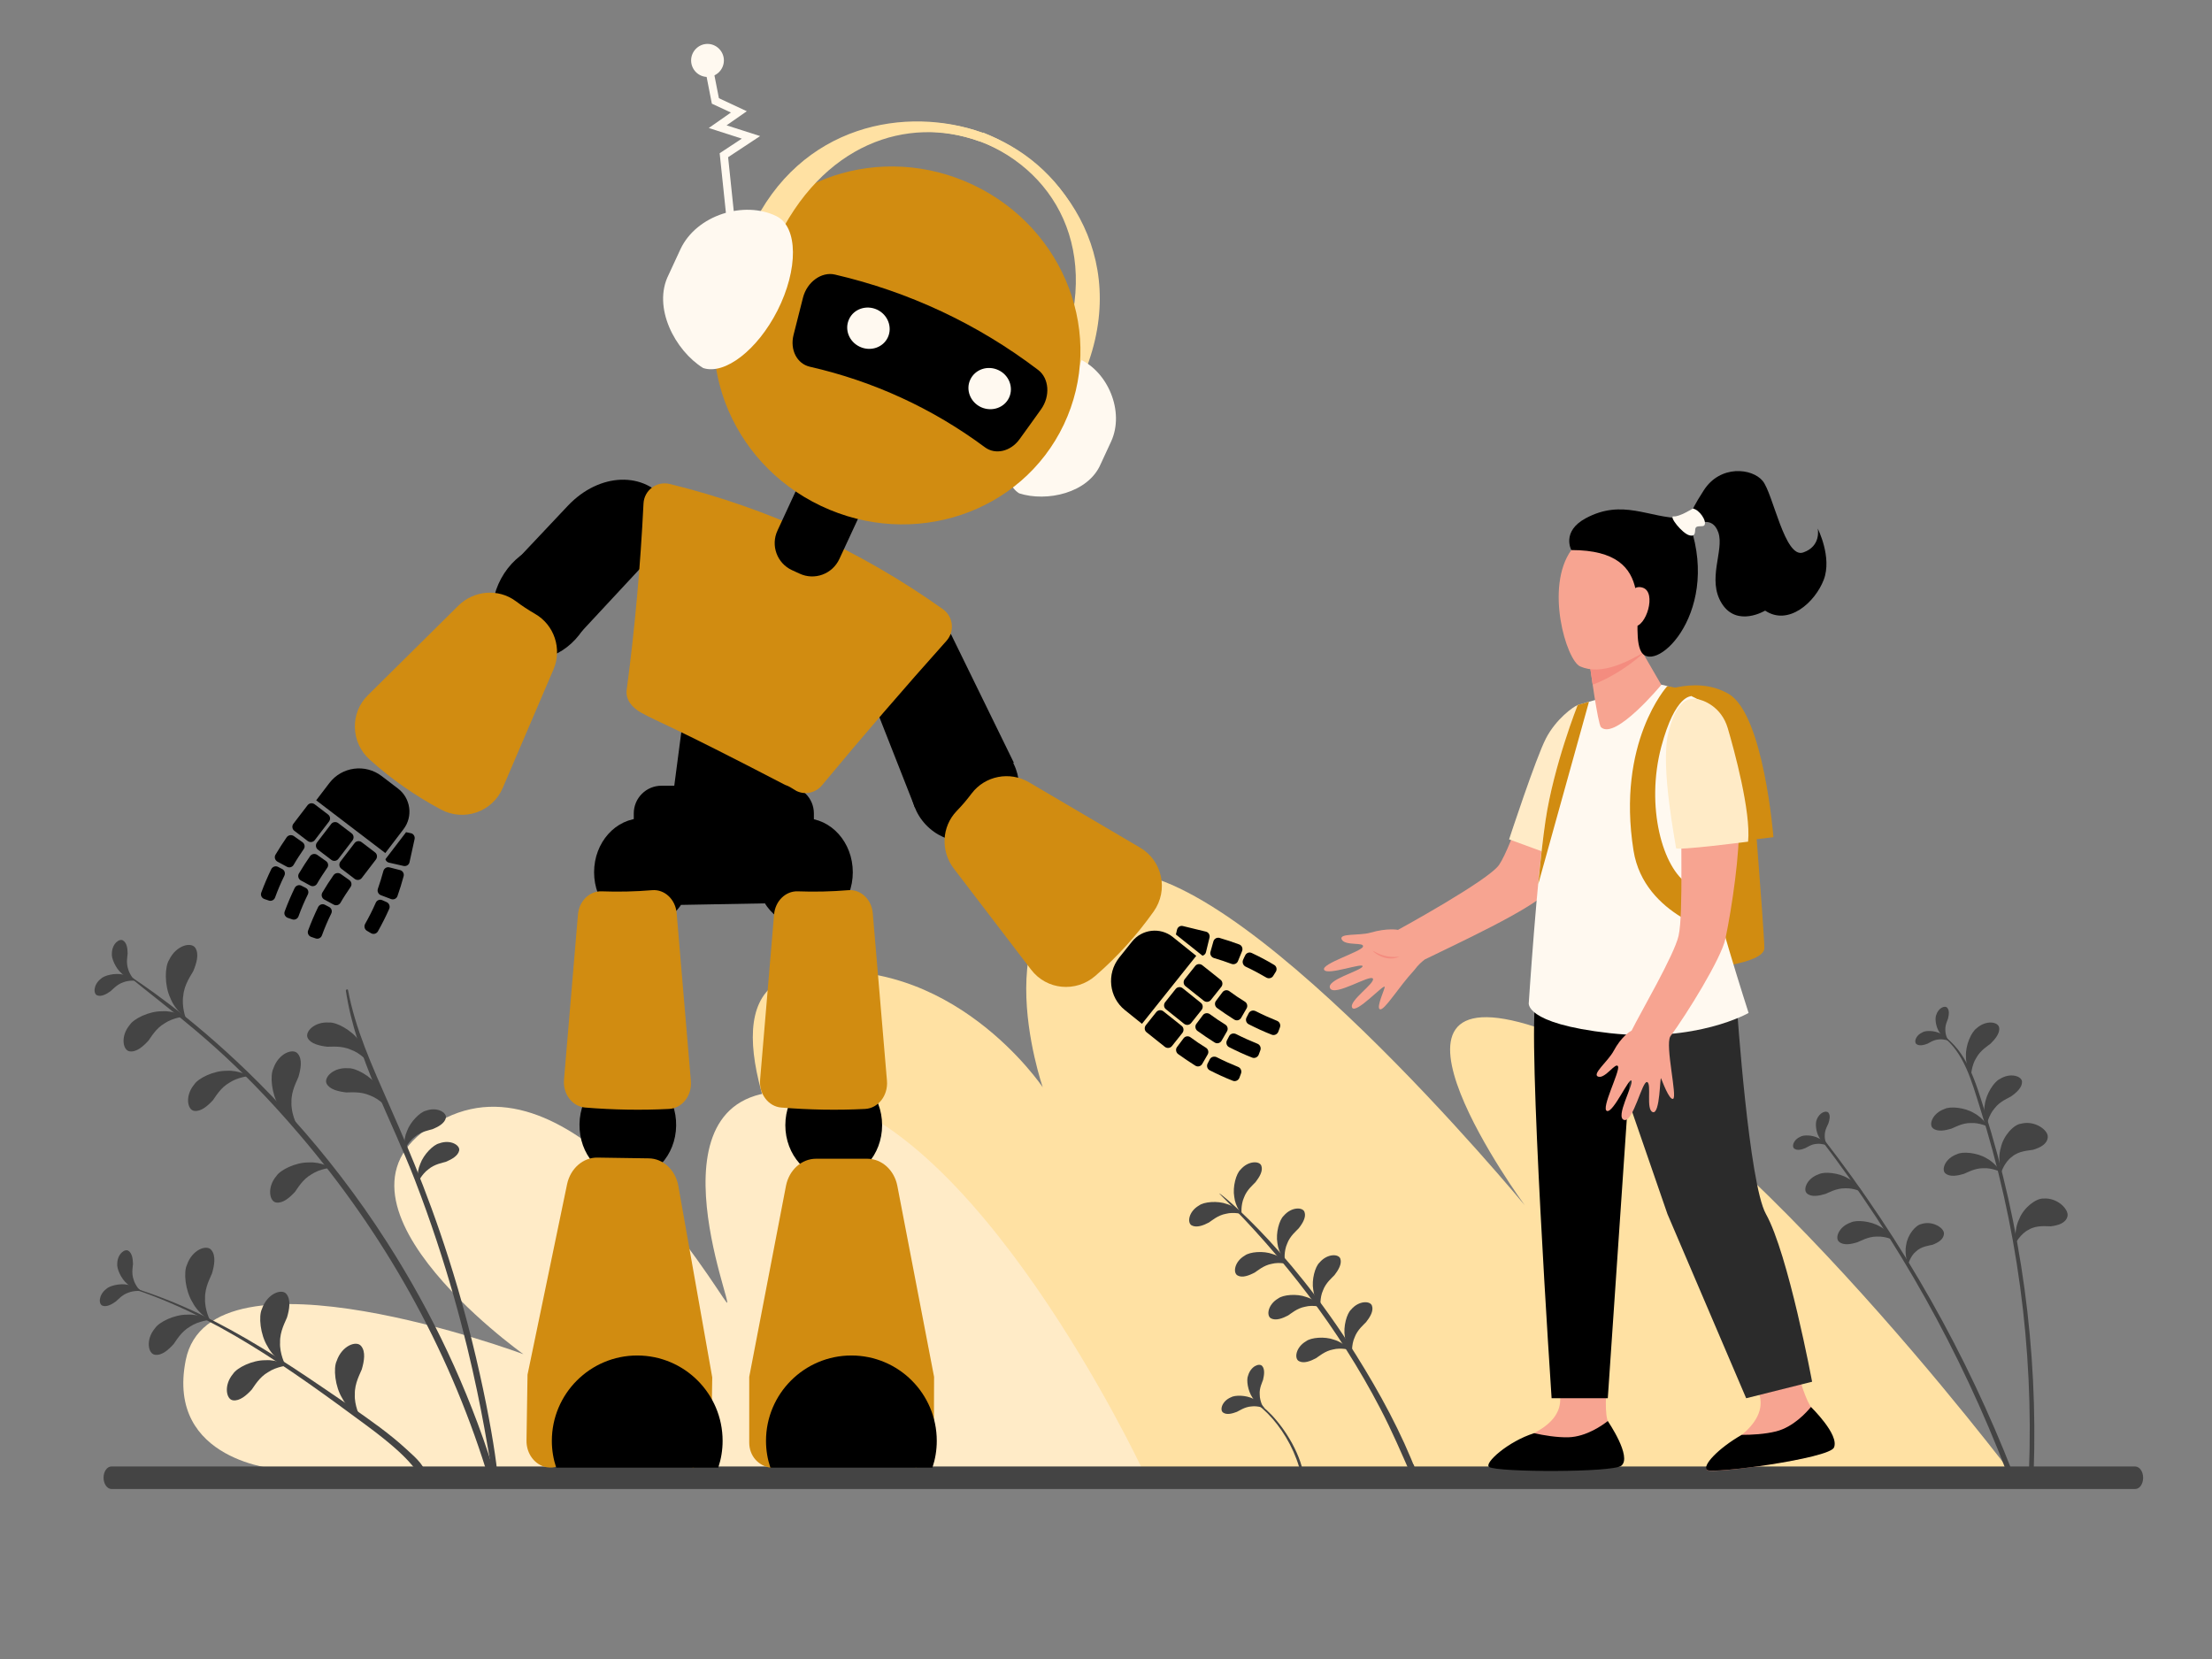 <?xml version="1.0" encoding="utf-8"?>
<!-- Generator: Adobe Illustrator 25.0.0, SVG Export Plug-In . SVG Version: 6.00 Build 0)  -->
<svg version="1.1" id="Layer_1" xmlns="http://www.w3.org/2000/svg" xmlns:xlink="http://www.w3.org/1999/xlink" x="0px" y="0px"
	 viewBox="0 0 1728 1296" style="enable-background:new 0 0 1728 1296;" xml:space="preserve">
<rect x="0" y="0" width="1728" height="1296" fill="#808080" stroke="none"/>
<style type="text/css">
	.st0{fill:#FFBE2E;}
	.st1{fill:#FFE1A3;}
	.st2{fill:#FFEBC7;}
	.st3{fill:#444444;}
	.st4{fill:#F7A491;}
	.st5{fill:#F48C7F;}
	.st6{fill:#D18C11;}
	.st7{fill:#2B2B2B;}
	.st8{fill:#FFF9F0;}
</style>
<g>
	<path class="st0" d="M1805.3-472"/>
	<g>
		<g id="Layer_1_1_">
			<g>
				<path class="st1" d="M1574.3,1154.7c0,0-230.1-305.6-374.9-352.5c-144.8-46.9-8.3,139.3-8.3,139.3S964.3,666.7,867.9,682
					c-105.5,16.7-53.3,167.4-53.3,167.4s-71.6-107.1-188.2-88.6c-135.3,21.4,131.3,387,131.3,387L1574.3,1154.7z"/>
				<path class="st2" d="M892.4,1147.8c0,0-132.8-282.4-267.9-294.6c-126.8-11.4-48.9,173.7-57,164.1
					c-8.1-9.6-116.2-194.5-219.3-144c-117.7,57.7,60.7,184.6,60.7,184.6s-244.6-91.1-263.8,4.6c-15.9,79.4,73,85.4,73,85.4
					L892.4,1147.8L892.4,1147.8z"/>
				<g>
					<g>
						<path class="st3" d="M1546.6,864.9c29,91.3,42.2,187.6,38.4,285.1h3.7c3.4-95.6-9.6-191.6-38.5-282.8
							c-6.7-21.2-13.5-46-33.2-58.9c-0.4-0.2-0.7,0.3-0.4,0.6C1534.3,821.6,1540.3,845,1546.6,864.9z"/>
					</g>
					<g>
						<path class="st3" d="M1572.1,1149.9c-35.4-90.7-84.4-179-148.6-261.5c-0.6-0.8-2.1,0.3-1.5,1.1
							c60.7,79.2,109.7,166.7,145.6,260.4H1572.1z"/>
					</g>
					<path class="st3" d="M1555,815.3c-1.8,1.5-8,5.2-11.2,11.2c-3.6,5.6-4.1,13.7-3.9,13.5c0.3,0.3-4.4-6.5-4.1-15.1
						c-0.4-8.5,4.3-18.8,8.3-21.6c7.4-6.7,16.9-5.1,17.6-0.6C1562.5,807,1558.7,811.7,1555,815.3z"/>
					<path class="st3" d="M1524.4,881.7c2.2-0.8,8.4-4.5,15.2-4.4c6.7-0.4,14,3,13.7,3.1c0.1,0.4-3.6-6.9-11.3-10.9
						c-7.2-4.4-18.6-5.4-22.9-3.2c-9.5,3.3-12.6,12.3-9.1,15.1C1513.5,884.3,1519.5,883.2,1524.4,881.7z"/>
					<path class="st3" d="M1534.2,917c2.2-0.8,8.4-4.5,15.2-4.4c6.7-0.4,14,3,13.7,3.1c0.1,0.4-3.6-6.9-11.3-10.9
						c-7.2-4.4-18.6-5.4-22.9-3.2c-9.5,3.3-12.6,12.3-9.1,15.1C1523.3,919.6,1529.3,918.5,1534.2,917z"/>
					<path class="st3" d="M1451.1,970.4c2.2-0.8,8.4-4.5,15.2-4.4c6.7-0.4,14,3,13.7,3.1c0.1,0.4-3.6-6.9-11.3-10.9
						c-7.2-4.4-18.6-5.4-22.9-3.2c-9.5,3.3-12.6,12.3-9.1,15.1C1440.2,973.1,1446.1,972,1451.1,970.4z"/>
					<path class="st3" d="M1426,932.7c2.2-0.8,8.4-4.5,15.3-4.4c6.6-0.4,14,3,13.7,3.1c0.1,0.4-3.6-7-11.3-10.9
						c-7.2-4.4-18.6-5.4-22.9-3.2c-9.5,3.3-12.6,12.3-9.1,15.1C1415.1,935.3,1421,934.2,1426,932.7z"/>
					<path class="st3" d="M1570.9,856.6c-2,1.2-8.7,3.8-12.8,9.3c-4.4,5-6.2,12.9-6,12.7c0.3,0.3-3.3-7.1-1.6-15.6
						c1-8.4,7.2-17.9,11.6-20c8.4-5.4,17.4-2.3,17.5,2.1C1579.7,849.6,1575.2,853.6,1570.9,856.6z"/>
					<path class="st3" d="M1588.2,898.2c-2.5,0.6-10.9,0.6-16.4,5.4c-5.8,4-8.8,12.7-8.4,12.6c0.3,0.5-3.3-10-0.4-19.5
						c2-9.7,10.4-18.4,15.9-18.9c10.7-2.8,21.3,5.1,20.8,10.5C1599.4,893.8,1593.6,896.6,1588.2,898.2z"/>
					<path class="st3" d="M1602,958c-2.6,0.1-10.9-1.2-17.1,2.6c-6.4,3-10.8,11.1-10.4,11c0.2,0.5-1.5-10.4,2.9-19.3
						c3.6-9.2,13.4-16.3,18.9-16c11-0.9,20.1,8.6,18.8,13.9C1613.8,955.6,1607.6,957.3,1602,958z"/>
					<path class="st3" d="M1509.7,972.4c-2,0.6-8.8,1.1-13,5.3c-4.5,3.6-6.4,10.8-6.1,10.7c0.3,0.4-3.2-8-1.5-15.9
						c1.1-8,7.4-15.5,11.9-16.3c8.5-2.8,17.6,2.9,17.6,7.3C1518.6,968.1,1514.1,970.7,1509.7,972.4z"/>
					<path class="st3" d="M1505.8,815.3c1.3-0.6,4.8-3.1,8.8-3.3c3.9-0.5,8.4,1.2,8.2,1.2c0.1,0.2-2.4-4-7.2-5.9
						c-4.5-2.3-11.2-2.4-13.7-0.9c-5.5,2.4-6.9,7.8-4.7,9.3C1499.5,817.3,1503,816.4,1505.8,815.3z"/>
					<path class="st3" d="M1521.8,795.7c-0.4,1.3-2.4,5.1-2.1,9.2c0,4,2.3,8.2,2.3,8c0.2,0-4.2-1.9-6.8-6.3
						c-2.9-4.1-3.8-10.8-2.7-13.5c1.6-5.7,6.9-7.9,8.6-5.9C1523,789.2,1522.5,792.7,1521.8,795.7z"/>
					<path class="st3" d="M1410.3,896.9c1.3-0.6,4.8-3.1,8.8-3.3c3.9-0.5,8.4,1.2,8.2,1.2c0.1,0.2-2.4-4-7.2-5.9
						c-4.5-2.3-11.2-2.4-13.7-0.9c-5.5,2.4-6.9,7.8-4.7,9.3C1403.9,899,1407.4,898.1,1410.3,896.9z"/>
					<path class="st3" d="M1428.3,877.7c-0.5,1.3-2.8,4.9-2.8,9c-0.3,3.9,1.6,8.3,1.7,8.2c0.2,0-4.1-2.2-6.3-6.8
						c-2.5-4.4-2.9-11.1-1.6-13.6c2.1-5.6,7.5-7.3,9.1-5.2C1430,871.3,1429.3,874.8,1428.3,877.7z"/>
				</g>
				<g>
					<g>
						<path class="st3" d="M952.9,932.8c49.7,49.3,92.9,105.2,125.3,167.4c9.1,17.4,16.8,35.4,24.7,53.4c1.1,2.4,5.1,0.7,4.2-1.8
							c-0.9-2.5-1.8-4.9-2.6-7.4c-0.5-1.4-3.1-1.4-2.9,0.4c0.3,2.5,0.7,5.1,1,7.6c1.5-0.2,3-0.4,4.6-0.6
							c-12.3-32.5-29.4-63.8-47.8-93.2C1004.3,970.4,947.2,927.2,952.9,932.8L952.9,932.8z"/>
					</g>
					<path class="st3" d="M1014.5,959.6c-1.5,1.7-6.8,5.9-9,12c-2.6,5.7-2,13.3-1.8,13.1c0.3,0.2-4.9-5.5-5.8-13.6
						c-1.4-7.9,1.5-18.2,4.9-21.3c6.1-7.2,15.1-6.9,16.3-2.9C1020.5,950.8,1017.6,955.7,1014.5,959.6z"/>
					<path class="st3" d="M980.8,923.5c-1.5,1.7-6.8,5.9-9,12c-2.6,5.7-2,13.3-1.8,13.1c0.3,0.2-4.9-5.5-5.8-13.6
						c-1.4-7.9,1.5-18.2,4.9-21.3c6.1-7.2,15.1-6.9,16.3-2.9C986.8,914.8,983.8,919.6,980.8,923.5z"/>
					<path class="st3" d="M944.4,955c1.9-1.2,7-5.7,13.3-6.8c6.1-1.6,13.5,0.3,13.2,0.5c0.1,0.4-4.5-5.8-12.4-8.1
						c-7.5-2.8-18.1-1.7-21.8,1.1c-8.2,4.7-9.5,13.6-5.7,15.6C934.8,959.3,940.1,957.3,944.4,955z"/>
					<path class="st3" d="M980.2,994.1c1.9-1.2,7-5.7,13.3-6.8c6.1-1.6,13.5,0.3,13.2,0.5c0.1,0.4-4.5-5.8-12.4-8.1
						c-7.5-2.8-18.1-1.7-21.8,1.1c-8.2,4.7-9.5,13.6-5.7,15.6C970.5,998.5,975.8,996.4,980.2,994.1z"/>
					<path class="st3" d="M1006.3,1027.6c1.9-1.2,7-5.7,13.3-6.8c6.1-1.6,13.5,0.3,13.2,0.5c0.1,0.4-4.5-5.8-12.4-8.1
						c-7.5-2.8-18.1-1.7-21.8,1.1c-8.2,4.7-9.5,13.6-5.7,15.6C996.7,1031.9,1002,1029.9,1006.3,1027.6z"/>
					<path class="st3" d="M1028.1,1061c1.9-1.2,7-5.7,13.3-6.8c6.1-1.6,13.5,0.3,13.2,0.5c0.1,0.4-4.5-5.8-12.4-8.1
						c-7.5-2.8-18.1-1.7-21.8,1.1c-8.2,4.7-9.5,13.6-5.7,15.6C1018.5,1065.4,1023.8,1063.3,1028.1,1061z"/>
					<path class="st3" d="M1042.5,996.1c-1.5,1.7-6.8,5.9-9,12c-2.6,5.7-2,13.3-1.8,13.1c0.3,0.2-4.9-5.5-5.8-13.6
						c-1.4-7.9,1.5-18.2,4.9-21.3c6.1-7.2,15.1-6.9,16.3-2.9C1048.4,987.4,1045.5,992.2,1042.5,996.1z"/>
					<path class="st3" d="M1067.2,1032.8c-1.5,1.7-6.8,5.9-9,12c-2.6,5.7-2,13.3-1.8,13.1c0.3,0.2-4.9-5.5-5.8-13.6
						c-1.4-7.9,1.5-18.2,4.9-21.3c6.1-7.2,15.1-6.9,16.3-2.9C1073.2,1024.1,1070.2,1029,1067.2,1032.8z"/>
					<g>
						<g>
							<path class="st3" d="M976.5,1092.6c2.9,1.8,10.1,7.9,13.9,11.7c10.2,10.4,19.5,25.1,24.5,41.8c0.3,1.1,0.4,2,1.4,2.6
								c0.2,0.1,0.6,0.1,0.7-0.2c0.6-1.1,0.1-2.1-0.2-3.3c-2.4-8.4-7.3-18.9-14.6-29.1C989.7,1098.8,980.5,1094.9,976.5,1092.6
								C976.5,1092.4,976.4,1092.5,976.5,1092.6L976.5,1092.6z"/>
						</g>
						<path class="st3" d="M966.3,1102.9c1.6-0.7,6.1-3.9,11.3-4.2c5-0.7,10.7,1.5,10.5,1.6c0.1,0.3-3.1-5-9.1-7.6
							c-5.7-2.9-14.3-3-17.5-1.1c-7,3-8.8,10-6,11.9C958.3,1105.5,962.7,1104.3,966.3,1102.9z"/>
						<path class="st3" d="M986.7,1077.9c-0.5,1.7-3.1,6.5-2.6,11.7c0,5,2.9,10.4,3,10.2c0.3,0-5.4-2.4-8.7-8
							c-3.6-5.3-4.9-13.8-3.4-17.2c2.1-7.3,8.7-10,11-7.5C988.2,1069.6,987.6,1074.1,986.7,1077.9z"/>
					</g>
				</g>
				<g>
					<g>
						<path class="st3" d="M91.2,756.2c7.2,4.4,13.9,10.2,20.5,15.5c35.9,28.6,72.4,56.2,122,114.3c66.3,77.7,115.8,165.9,146,262.2
							c1.1,3.4,6.5,2,5.4-1.5c-19.6-62-47.5-121.2-82.6-176C207.9,822.7,90,755.4,91.2,756.2L91.2,756.2z"/>
					</g>
					<g>
						<path class="st3" d="M270.2,774c7.9,52.2,35.1,99.1,53.9,147.8c50.2,130.3,58.3,228.7,62.9,239.7c0.5,1.1,1.9,0.9,2-0.3
							c1.2-10.2-9.7-80.9-31.5-155.2c-36.3-123.5-74.2-171.8-85.6-232.5C271.7,772.4,270.1,772.9,270.2,774L270.2,774z"/>
					</g>
					<path class="st3" d="M150.9,758.8c-1.4,2.7-6.9,10-7.7,18.8c-1.5,8.4,1.9,18.2,2.1,17.8c0.5,0.1-8.3-5.5-12.3-15.9
						c-4.6-9.8-4.3-24.4-0.9-29.6c5.5-11.6,17.4-14.3,20.5-9.4C155.7,745.3,153.5,752.7,150.9,758.8z"/>
					<path class="st3" d="M233.1,841.4c-1,2.8-5.7,10.8-5.4,19.5c-0.5,8.5,4,17.8,4.2,17.4c0.5,0.1-8.9-4.5-14-14.3
						c-5.7-9.2-7.1-23.6-4.4-29.2c4.1-12.1,15.5-16.2,19.1-11.7C236.4,827.5,235,835.1,233.1,841.4z"/>
					<path class="st3" d="M337.9,882.1c-2.1,0.7-8.8,1.7-13.7,5.9c-5.1,3.7-8.4,10.6-8.1,10.4c0.2,0.3-1.5-7.2,1.8-14.7
						c2.7-7.5,10.3-15,14.8-16c8.9-3.3,16.5,1.5,15.6,5.6C347.4,877.5,342.4,880.3,337.9,882.1z"/>
					<path class="st3" d="M348.3,907.6c-2.1,0.7-8.8,1.7-13.7,5.9c-5.1,3.7-8.4,10.6-8.1,10.4c0.2,0.3-1.5-7.2,1.8-14.7
						c2.7-7.5,10.3-15,14.8-16c8.9-3.3,16.5,1.5,15.6,5.6C357.8,903,352.8,905.7,348.3,907.6z"/>
					<path class="st3" d="M116,812.9c1.7-2.2,5.8-9.7,12.8-13.6c6.5-4.4,16-5.4,15.7-5.1c0.3,0.4-7.8-4.9-18-4.2
						c-10-0.1-22,5.8-25.1,10.6c-7.6,9-5.3,20.1-0.1,20.7C106.6,822.1,111.9,817.4,116,812.9z"/>
					<path class="st3" d="M166.4,859.4c1.7-2.2,5.8-9.7,12.8-13.6c6.5-4.4,16-5.4,15.7-5.1c0.3,0.4-7.8-4.9-18-4.2
						c-10-0.1-22,5.8-25.1,10.6c-7.6,9-5.3,20.1-0.1,20.7C156.9,868.6,162.3,863.9,166.4,859.4z"/>
					<path class="st3" d="M255.7,817.7c2.8,0.1,11.2-1,18.6,2.4c7.4,2.6,13.7,9.8,13.4,9.8c-0.1,0.5-0.6-9.2-7.2-17
						c-5.8-8.1-17.6-14.5-23.3-14.1c-11.8-0.9-19.3,7.5-16.8,12.1C242.7,815.4,249.6,817,255.7,817.7z"/>
					<path class="st3" d="M270.5,853.4c2.8,0.1,11.2-1,18.6,2.4c7.4,2.6,13.7,9.8,13.4,9.8c-0.1,0.5-0.6-9.2-7.2-17
						c-5.8-8.1-17.6-14.5-23.3-14.1c-11.8-0.9-19.3,7.5-16.8,12.1C257.5,851.1,264.4,852.7,270.5,853.4z"/>
					<path class="st3" d="M230.5,931c1.7-2.2,5.8-9.7,12.8-13.6c6.5-4.4,16-5.4,15.7-5.1c0.3,0.4-7.8-4.9-18-4.2
						c-10-0.1-22,5.8-25.1,10.6c-7.6,9-5.3,20.1-0.1,20.7C221,940.2,226.4,935.5,230.5,931z"/>
					<path class="st3" d="M86.4,774.3c1.4-1.1,4.9-5.3,9.8-6.9c4.7-1.9,10.8-1.3,10.6-1.1c0.1,0.3-4.3-4.1-10.8-5
						c-6.3-1.4-14.6,0.7-17.2,3.3c-6,4.7-6,11.9-2.8,13C79.2,778.8,83.2,776.6,86.4,774.3z"/>
					<path class="st3" d="M99.7,745c-0.1,1.8-1.3,7.1,0.4,12c1.3,4.9,5.5,9.4,5.5,9.1c0.3-0.1-5.8-0.9-10.5-5.6
						c-4.9-4.2-8.2-12.1-7.7-15.7c0.1-7.6,5.9-11.9,8.7-10.1C99.1,736.5,99.7,741,99.7,745z"/>
					<g>
						<g>
							<path class="st3" d="M97.2,1004.7c69.8,21.4,130.3,65.4,188.4,108.3c39.2,28.9,35.9,34.4,44.1,39.1c1.3,0.8,3-0.5,2.6-2
								c-2.1-7.3-10.1-13.5-15.5-18.6c-6.3-5.8-13.1-11.2-20-16.4c-14.8-11-30.1-21.3-45.3-31.6c-31-21.1-62.6-41.4-96.5-57.5
								c-18.6-8.8-37.8-16.3-57.5-21.9C97,1004,96.8,1004.6,97.2,1004.7L97.2,1004.7z"/>
						</g>
						<path class="st3" d="M165.6,994.8c-1,2.8-5.7,10.8-5.4,19.5c-0.5,8.5,4,17.8,4.2,17.4c0.5,0.1-8.9-4.5-14-14.3
							c-5.7-9.2-7.1-23.6-4.4-29.2c4.1-12.1,15.5-16.2,19.1-11.7C168.8,980.9,167.5,988.5,165.6,994.8z"/>
						<path class="st3" d="M224.2,1029.2c-1,2.8-5.7,10.8-5.4,19.5c-0.5,8.5,4,17.8,4.2,17.4c0.5,0.1-8.9-4.5-14-14.3
							c-5.7-9.2-7.1-23.6-4.4-29.2c4.1-12.1,15.5-16.2,19.1-11.8C227.4,1015.3,226.1,1022.9,224.2,1029.2z"/>
						<path class="st3" d="M282.6,1069.8c-1,2.8-5.7,10.8-5.4,19.5c-0.5,8.5,4,17.8,4.2,17.4c0.5,0.1-8.9-4.5-14-14.3
							c-5.7-9.2-7.1-23.6-4.4-29.2c4.1-12.1,15.5-16.2,19.1-11.7C285.8,1055.9,284.5,1063.4,282.6,1069.8z"/>
						<path class="st3" d="M135.7,1049.9c1.7-2.2,5.8-9.7,12.8-13.6c6.5-4.4,16-5.4,15.7-5.1c0.3,0.4-7.8-4.9-18-4.2
							c-10-0.1-22,5.8-25.1,10.6c-7.6,9-5.3,20.1-0.1,20.7C126.3,1059.2,131.6,1054.5,135.7,1049.9z"/>
						<path class="st3" d="M196.7,1085.5c1.7-2.2,5.8-9.7,12.8-13.6c6.5-4.4,16-5.4,15.7-5.1c0.3,0.4-7.8-4.9-18-4.2
							c-10-0.1-22,5.8-25.1,10.6c-7.6,9-5.3,20.1-0.1,20.7C187.2,1094.7,192.6,1090,196.7,1085.5z"/>
						<path class="st3" d="M90.5,1016.7c1.4-1.1,4.9-5.3,9.8-6.9c4.7-1.9,10.8-1.3,10.6-1.1c0.1,0.3-4.3-4.1-10.8-5
							c-6.3-1.4-14.6,0.7-17.2,3.3c-6,4.7-6,11.9-2.8,13C83.3,1021.2,87.3,1019,90.5,1016.7z"/>
						<path class="st3" d="M103.9,987.4c-0.1,1.8-1.3,7.1,0.4,12c1.3,4.9,5.5,9.4,5.5,9.1c0.3-0.1-5.8-0.9-10.5-5.6
							c-4.9-4.2-8.2-12.1-7.7-15.7c0.1-7.6,5.9-11.9,8.7-10.1C103.2,978.9,103.8,983.5,103.9,987.4z"/>
					</g>
				</g>
				<path class="st3" d="M1667.9,1145.6H87.1c-3.5,0-6.2,3.9-6.2,8.8c0,4.8,2.8,8.8,6.2,8.8h1580.9c3.5,0,6.2-3.9,6.2-8.8
					C1674.2,1149.5,1671.4,1145.6,1667.9,1145.6z"/>
				<g>
					<g>
						<path class="st4" d="M1171.1,675.6c-8.3,12.2-79,50.8-79,50.8s-8.1-1.7-21.6,2.2c-8.6,2.5-25.1,0.2-22.3,5.4
							c2.8,5.2,18.1,1.7,16.5,5.6c-1.5,3.9-32.8,13.3-30.3,18s31.3-6.1,30-2.6c-1.4,3.5-28.9,10.5-25.3,17.1
							c3.6,6.6,31.4-11.2,33.4-7.6c1.9,3.6-19.1,17.4-16.2,22.7c2.9,5.3,24.6-18.5,25.4-16.3c0.4,1.2-6.8,16.1-3.8,17.5
							c3.4,1.6,14.4-17,26.8-30.4c1.7-1.8,2.2-3.6,8.2-8.4c23.4-11.5,84.5-39.6,96.2-53.3c14.4-16.7,51.5-103.1,51.5-103.1
							l-59.8,6.1C1200.8,599.2,1180.9,661.2,1171.1,675.6z"/>
						<path class="st5" d="M1072.2,742.6c1.6,1.8,3.7,3.1,5.9,4.2c0.4,0.1,7.2,4,15,0.6C1087.7,747.7,1081.8,748.1,1072.2,742.6z"/>
					</g>
					<path class="st6" d="M1366.3,579.7c0,0,12,148,12,160.9s-51.1,16.5-51.1,16.5l-15.6-151.9L1366.3,579.7z"/>
					<path class="st6" d="M1290.1,543.7c0,0,33.1-17.7,60.5-1.5c27.3,16.3,34.8,111.8,34.8,111.8l-87.5,10.5L1290.1,543.7z"/>
					<path class="st2" d="M1232.5,550.8c-3.3,1.1-16.9,10.8-24.8,26c-7.9,15.2-28.8,78.9-28.8,78.9l34.4,12.6L1232.5,550.8z"/>
					<path class="st4" d="M1405.4,1075.6c0,0,5.7,20.1,10.2,24.6c4.5,4.5,19.4,21.9,15.7,30.6c-3.7,8.6-94.4,21-97.8,17.6
						s15.7-18,26.5-26.9c10.8-8.9,18.6-19.9,14.1-33.2c-4.5-13.3-4.5-12-4.5-13.3C1369.5,1073.5,1405.4,1075.6,1405.4,1075.6z"/>
					<path d="M1333.5,1148.3c-3.9-3.3,8.6-16.8,27.1-27.4c7.7,0,18-0.5,26.8-2.7c13.7-3.4,24.2-15.3,27.3-19.1
						c0.3,0.4,22.3,21.6,18,31.7C1429,1139.4,1337.4,1151.6,1333.5,1148.3z"/>
					<path class="st4" d="M1254.9,1085.4c0,0-1.7,20.7,1.7,26c3.4,5.4,15.3,26.6,8.7,33.2c-6,6-89.1,2.1-91.7-2
						c-2.6-4.1,11.6-16.4,24.1-22.7c12.5-6.4,22.5-15.4,21-29.4s-1.8-12.7-1.5-14C1217.5,1075.3,1254.9,1085.4,1254.9,1085.4z"/>
					<path d="M1163.3,1146c-4.3-2.8,14.8-20.1,35.2-26.4c7.5,1.7,17.7,3.4,26.7,3.2c14.1-0.4,26.9-9.6,30.8-12.7
						c0.2,0.4,19.1,27.9,10.6,34.9C1260,1150.4,1169.9,1150.2,1163.3,1146z"/>
					<path class="st7" d="M1248.9,792.9l53.7,155.5l61.5,143.9l51.5-12.9c0,0-18.6-99.8-36.1-131.1
						c-13.2-23.7-22.5-159.8-22.5-159.8L1248.9,792.9z"/>
					<path d="M1274.6,819.1l-18.6,273.2h-43.9c0,0-19.2-286.2-12.2-313.5c7-27.2,80.2-21.1,80.2-21.1L1274.6,819.1z"/>
					<path class="st8" d="M1232.5,550.8c0,0,56.6-17,65.3-15.9c9.5,1.2,32.7,13.5,32.7,13.5s-1.4,98.3,2.7,126.1
						c4.1,27.8,32.8,116.8,32.8,116.8s-40.4,23.4-108.4,15.8c-67.9-7.6-63.3-24-63.3-24s6.4-98.4,12.9-141.7
						C1213.7,598.1,1232.5,550.8,1232.5,550.8z"/>
					<path d="M1420,412.9c0,0,3,13.8-11.4,18.7c-14.4,4.9-23.4-45.9-31.6-55.9c-8.2-10-33.1-12.8-46,7.3c-7.1,11-9.3,15.8-9.9,17.9
						c-0.5,1.7,0.2,1.6,0.2,1.6l3.9,7.3c0,0,12.5-7.6,17.2,6.3c4.7,13.9-9.2,36.6,2.7,55.4c11.9,18.8,33.8,5.5,33.8,5.5
						c18.2,12.2,39-6.4,45.8-24.1C1431.4,435.3,1420,412.9,1420,412.9z"/>
					<path class="st4" d="M1277.6,483.2l2,20.4l18.2,31.4c0,0-36,43.5-47.1,33.1c-2.5-2.3-8.7-48.4-8.7-48.4L1277.6,483.2z"/>
					<path class="st5" d="M1279.6,503.6l3.8,7c-11.2,10.1-25.6,19.1-39.2,24.3c-1.3-8.5-2.2-15.2-2.2-15.2l35.6-36.5L1279.6,503.6z"
						/>
					<path class="st4" d="M1240.5,416.2c0,0-9.5,8.6-13,13.5c-20.8,29-3.9,86.1,6.9,90.9c16.4,7.2,37.8-2.5,62-18.8
						c24.1-16.3,31.7-42.8,9.7-65.9C1284,412.8,1240.5,416.2,1240.5,416.2z"/>
					<path d="M1320.5,411.1l-6.6-6.3c-25.8,0-46.3-15.5-75.2,0.1c-19.1,10.3-11.2,24.8-11.2,24.8c70.7,0,45.2,55.7,53.8,77.8
						C1290,529.7,1344,481.8,1320.5,411.1z"/>
					<path class="st4" d="M1271.1,473.8c0,0,1-18.3,12.2-14.7s2.5,31.2-6.8,30.2C1267.2,488.4,1271.1,473.8,1271.1,473.8z"/>
					<path class="st8" d="M1322.4,397.3c0,0-10.6,6.6-14.9,6.1c-4.3-0.5,6.6,13.4,12.3,14.8c5.8,1.4,3.7-4.1,4.9-6
						c1.2-1.9,5.7-0.4,6.7-1.8C1333.8,407.2,1327.4,397.9,1322.4,397.3z"/>
					<path class="st6" d="M1321.5,543.9c0,0-12.7-1.9-23.7,39.4c-12.4,46.8,1,95.4,21.4,107.7c20.5,12.3,28.9,9.9,28.9,9.9
						l-3.2,28.9c0,0-60.5-13.5-68.8-65.3c-13.5-84.8,26.3-128.4,26.3-128.4s5.5,0.6,9.8,2.1C1314.9,539.1,1321.5,543.9,1321.5,543.9
						z"/>
					<path class="st4" d="M1311.3,731c-3.4,15.1-29.9,60.3-36.7,74.1c-1.2,0.6-8,4.6-14.1,16c-4.3,8-17.4,18.3-11.9,20
						c5.5,1.7,13.8-11.9,15.4-8c1.6,3.9-13.7,33.3-8.6,34.8c5,1.5,17.6-27.1,19.1-23.6c1.5,3.5-12.9,28.5-5.8,30.6
						s14.2-30.8,18-29.6c3.8,1.1-1.2,21.8,4.5,23.5c5.7,1.7,5.5-28.5,6.4-26.4c0.9,2,6.4,17.2,9.4,16c3.5-1.3-6.3-41.5-2.2-48.7l0,0
						c12.6-17,39.9-61,43.1-76.4c5.1-24.3,11.5-68.2,10.3-89c-2.2-38-17.6-40.2-17.6-40.2s-24.7-13.8-26.6,17.5
						C1312.3,649.2,1315.3,713.1,1311.3,731z"/>
					<path class="st2" d="M1325.2,546c5.3,0.7,19.5,5.9,24.5,22.8c5,17,18.2,65.2,15.9,88.7c0,0-56.3,7.3-56.3,5
						s-12.3-62.7-6.2-89.1C1308.6,550.5,1316.1,544.9,1325.2,546z"/>
					<path class="st6" d="M1241.3,548.2l-39.6,142.4v0c1.7-18.6,3.7-36.4,5.6-49.3c6.4-43.3,25.2-90.6,25.2-90.6
						S1236,549.8,1241.3,548.2z"/>
				</g>
				<g>
					<g>
						<path d="M635.8,670.9H495.1v-35.5c0-11.9,9.7-21.6,21.6-21.6h97.5c11.9,0,21.6,9.7,21.6,21.6V670.9z"/>
						<path d="M539.7,681.4c0,23.3-16.9,42.2-37.8,42.2c-20.9,0-37.8-18.9-37.8-42.2c0-23.3,16.9-42.2,37.8-42.2
							C522.8,639.2,539.7,658.1,539.7,681.4z"/>
						<ellipse cx="651.3" cy="879" rx="37.8" ry="42.2"/>
						<path d="M687.3,1091.9c0,23.3-16.9,42.2-37.8,42.2c-20.9,0-37.8-18.9-37.8-42.2c0-23.3,16.9-42.2,37.8-42.2
							C670.4,1049.7,687.3,1068.6,687.3,1091.9z"/>
						<path d="M666.2,681.4c0,23.3-16.9,42.2-37.8,42.2c-20.9,0-37.8-18.9-37.8-42.2c0-23.3,16.9-42.2,37.8-42.2
							C649.3,639.2,666.2,658.1,666.2,681.4z"/>
						<polygon points="597.6,705.7 532,706.9 523.7,613.8 613.5,613.8 						"/>
						<polygon points="609.1,634.3 565.7,649.8 526,619.4 532.5,569.9 578.6,550.7 625.9,588.8 						"/>
						<path class="st6" d="M675.8,866.3c-21.8,1.1-43.7,0.7-65.5-1.1c-10-0.8-17.5-10.6-16.5-21.8c3.6-43,7.3-86,10.9-129
							c0.9-10.5,9-18.4,18.4-18.1c13.2,0.5,26.4,0.2,39.6-0.9c9.7-0.8,18.2,7.2,19.1,18c3.7,43.7,7.4,87.3,11.1,131
							C693.8,855.9,686,865.8,675.8,866.3z"/>
						<path class="st6" d="M729.7,1075.6l-28.7-149.2c-2.4-12.4-12.2-21.2-23.5-21.2h-40c-11.3,0-21.1,8.8-23.5,21.2l-28.7,149.2h0
							v51.3c0,10.6,7.3,18.2,16.4,19.6c1.4,0.2,21-9.1,21-20v-25.9c0-13.8,10-25,22.3-25h55.2c8.3,0,15,7.5,15,16.8v54.1
							c0,0,14.3-5.1,14.3-13L729.7,1075.6L729.7,1075.6L729.7,1075.6z"/>
						<path d="M528.2,879.4c-0.3,23.3-17.5,41.9-38.4,41.6c-20.9-0.3-37.5-19.4-37.1-42.8c0.3-23.3,17.5-41.9,38.4-41.6
							C511.9,837,528.6,856.1,528.2,879.4z"/>
						<path d="M513.9,1091.7c-0.3,23.3-17.5,41.9-38.4,41.6c-20.9-0.3-37.5-19.4-37.1-42.8c0.3-23.3,17.5-41.9,38.4-41.6
							C497.6,1049.2,514.2,1068.4,513.9,1091.7z"/>
						<path class="st6" d="M522.6,866.3c-21.8,1.1-43.7,0.7-65.5-1.1c-10-0.8-17.5-10.6-16.5-21.8c3.6-43,7.3-86,10.9-129
							c0.9-10.5,9-18.4,18.4-18.1c13.2,0.5,26.4,0.2,39.6-0.9c9.7-0.8,18.2,7.2,19.1,18c3.7,43.7,7.4,87.3,11.1,131
							C540.7,855.9,532.9,865.8,522.6,866.3z"/>
						<path class="st6" d="M556.4,1076l-26.5-149.6c-2.2-12.4-11.8-21.4-23.2-21.5l-39.9-0.6c-11.3-0.2-21.2,8.5-23.8,20.8
							l-30.9,148.8h0l-0.8,51.3c-0.2,10.6,6.7,19.4,15.8,21c1.4,0.2,2.8,0.3,4.3,0.2c9.8-0.8,17.3-10.1,17.4-21l0.4-25.9
							c0.2-13.8,10.4-24.8,22.7-24.6l55.2,0.8c8.3,0.1,14.9,7.7,14.7,17l-0.8,53.9c0,0,14.4-4.7,14.5-12.6L556.4,1076L556.4,1076
							L556.4,1076z"/>
						<g>
							<path class="st1" d="M767.9,103.5c-1,2.2-2,4.3-3,6.5c63.2,24.9,98.9,92.9,58.3,180.5c2,1,18.5,7.8,20.5,8.8
								C886.3,207.3,834.2,129.8,767.9,103.5z"/>
							<path class="st8" d="M843,280.4c-15.1-6.6-37.3,12-49.6,41.1c-11.7,27.7-10.5,55.8,2.8,63.9c0,0,0,0,0,0
								c21.4,6.9,54-0.1,63.7-23l8.1-17.5C878.8,321.4,865.3,290.1,843,280.4z"/>
							<path d="M447,428.7c-18.3-10-43.1,0.5-55.5,23.2c-12.4,22.8-7.6,49.3,10.7,59.3c18.3,9.9,43.1-0.5,55.5-23.2
								C470,465.2,465.2,438.6,447,428.7z"/>
							<path class="st1" d="M832.4,294.3c78-168-152.2-275-230.1-107c-2-0.9-3.9-1.8-5.9-2.7c81.9-176.6,324-64.2,242,112.5
								C836.4,296.1,834.4,295.2,832.4,294.3z"/>
							<polygon points="792,595.8 742.8,495.2 679.5,541.3 714.9,631.3 							"/>
							<path d="M725,584.3c-17,15.9-17.9,42.7-1.9,59.8c16,17.1,42.7,18,59.7,2c17-15.9,17.9-42.7,1.9-59.8
								C768.8,569.3,742,568.4,725,584.3z"/>
							<path d="M453.6,494.1l79.4-85.4l-11.5-16.1c-17.7-24.8-53.2-23.6-77.9,2.5l-47.8,50.7L453.6,494.1z"/>
							<g>
								<g>
									<path d="M254.7,672.7c-2.3-1.6-4.6-3.3-6.9-4.9c-1.8-1.2-4.2-0.8-5.5,0.9c-3.1,4.5-6,9-8.8,13.7c-1.1,1.9-0.4,4.3,1.5,5.4
										c2.5,1.3,4.9,2.7,7.4,4c1.9,1,4.2,0.4,5.3-1.5c2.4-4.2,5.1-8.2,7.8-12.2C256.9,676.4,256.5,674,254.7,672.7z"/>
									<path d="M238.8,693.6c-1.1-0.6-2.2-1.1-3.3-1.7c-1.9-1-4.3-0.2-5.3,1.8c-2.9,6-5.5,12.1-7.8,18.3c-0.8,2.1,0.4,4.3,2.4,5
										c1.2,0.4,2.4,0.8,3.5,1.2c2,0.7,4.2-0.4,4.9-2.4c2.1-5.8,4.5-11.4,7.2-16.9C241.5,696.9,240.7,694.5,238.8,693.6z"/>
								</g>
								<path class="st6" d="M417.9,479.5c-5.2-3-10.2-6.3-15-9.9c-13.6-10.1-32.7-8.4-44.8,3.5c-23.6,23.3-47.1,46.6-70.7,70
									c-14.2,14-13.4,37.1,1.5,50.4c16.9,15.2,35.5,28.2,55.6,38.9c17.9,9.6,40.2,1.9,48.2-16.8c13.2-30.9,26.5-61.8,39.7-92.7
									C439.2,506.9,433.1,488.2,417.9,479.5z"/>
								<path d="M310.9,616l-12.7-9.7c-12.8-9.8-31.1-7.4-40.9,5.4l-10.3,13.5l54,41.2l14.2-18.6C322.8,637.9,320.9,623.6,310.9,616
									z"/>
								<path d="M274.7,651l-10.5-8c-1.7-1.3-4.2-1-5.5,0.7l-11.1,14.5c-1.3,1.7-1,4.2,0.7,5.5l10.5,8c1.7,1.3,4.2,1,5.5-0.7
									l11.1-14.5C276.7,654.7,276.4,652.3,274.7,651z"/>
								<g>
									<path d="M236.4,658c-2.3-1.6-4.6-3.3-6.9-4.9c-1.8-1.2-4.2-0.8-5.5,0.9c-3.1,4.5-6,9-8.8,13.7c-1.1,1.9-0.4,4.3,1.5,5.4
										c2.5,1.3,4.9,2.7,7.4,4c1.9,1,4.2,0.4,5.3-1.5c2.4-4.2,5.1-8.2,7.8-12.2C238.5,661.7,238.1,659.3,236.4,658z"/>
									<path d="M220.5,678.9c-1.1-0.6-2.2-1.1-3.3-1.7c-1.9-1-4.3-0.2-5.3,1.8c-2.9,6-5.5,12.1-7.8,18.3c-0.8,2.1,0.4,4.3,2.4,5
										c1.2,0.4,2.4,0.8,3.5,1.2c2,0.7,4.2-0.4,4.9-2.4c2.1-5.8,4.5-11.4,7.2-16.9C223.1,682.2,222.4,679.9,220.5,678.9z"/>
								</g>
								<path d="M256.3,636.3l-10.5-8c-1.7-1.3-4.2-1-5.5,0.7l-11.1,14.5c-1.3,1.7-1,4.2,0.7,5.5l10.5,8c1.7,1.3,4.2,1,5.5-0.7
									l11.1-14.5C258.4,640,258,637.6,256.3,636.3z"/>
								<g>
									<path d="M273,687.6c-2.3-1.6-4.6-3.3-6.9-4.9c-1.8-1.2-4.2-0.8-5.5,0.9c-3.1,4.4-6,9-8.8,13.7c-1.1,1.9-0.4,4.3,1.5,5.4
										c2.5,1.3,4.9,2.7,7.4,4c1.9,1,4.2,0.4,5.3-1.5c2.4-4.2,5.1-8.2,7.8-12.2C275.1,691.3,274.7,688.9,273,687.6z"/>
									<path d="M257.1,708.5c-1.1-0.6-2.2-1.1-3.3-1.7c-1.9-1-4.3-0.2-5.3,1.8c-2.9,6-5.5,12.1-7.8,18.3c-0.8,2.1,0.4,4.3,2.4,5
										c1.2,0.4,2.4,0.8,3.5,1.2c2,0.7,4.2-0.4,4.9-2.4c2.1-5.8,4.5-11.4,7.2-16.9C259.8,711.8,259,709.5,257.1,708.5z"/>
								</g>
								<path d="M293,665.9l-10.5-8c-1.7-1.3-4.2-1-5.5,0.7l-11.1,14.5c-1.3,1.7-1,4.2,0.7,5.5l10.5,8c1.7,1.3,4.2,1,5.5-0.7
									l11.1-14.5C295,669.6,294.7,667.2,293,665.9z"/>
								<g>
									<path d="M304.3,677.6c2.7,0.7,5.5,1.4,8.2,2.1c2.1,0.5,3.4,2.7,2.8,4.8c-1.4,5.2-3,10.4-4.8,15.5c-0.7,2.1-3.1,3.1-5.1,2.3
										c-2.6-1-5.2-2-7.9-3c-2-0.8-3-3-2.3-5c1.6-4.5,3-9.2,4.3-13.9C300.1,678.3,302.2,677,304.3,677.6z"/>
									<path d="M298.6,703.2c1.1,0.5,2.3,1,3.4,1.5c2,0.9,2.9,3.2,2.1,5.2c-2.7,6.1-5.7,12-8.9,17.7c-1.1,1.9-3.5,2.5-5.4,1.4
										c-1.1-0.6-2.1-1.3-3.2-1.9c-1.8-1.1-2.4-3.4-1.4-5.3c3-5.3,5.8-10.8,8.3-16.5C294.3,703.3,296.6,702.3,298.6,703.2z"/>
								</g>
								<path d="M316.7,650.8c0.2-0.2,0.3-0.4,0.5-0.7l3.8,0.8c2,0.4,3.3,2.5,2.9,4.5l-4,18.2c-0.4,2-2.5,3.3-4.5,2.9l-11.5-2.6
									c-1.4-0.3-2.5-1.4-2.8-2.7L316.7,650.8z"/>
							</g>
							<path class="st6" d="M642.1,613.5c31.7-38.2,64.1-75.8,97.3-112.9c6.6-7.4,5.3-18.9-2.8-24.7c-64.4-45.8-136.7-79-213.3-97.8
								c-10.2-2.5-20.1,4.8-20.6,15.3c-2.4,48.7-6.7,97.1-13.1,145.3c-1.1,8,4.3,14.2,11.4,18.1c14.9,8.2,20.3,8.5,112.2,56.3
								c3.5,1.2,4.5,2.1,9,4.8C629,621.2,637.2,619.4,642.1,613.5z"/>
							<path d="M624.6,448.1l-5.9-2.7c-11.7-5.4-16.8-19.3-11.3-31l22.4-48.4l48.3,22.4l-22.4,48.3
								C650.2,448.5,636.3,453.6,624.6,448.1z"/>
							
								<ellipse transform="matrix(0.429 -0.903 0.903 0.429 156.691 787.102)" class="st6" cx="700.9" cy="269.6" rx="138.8" ry="144.2"/>
							<path d="M769.4,349.4c-40.8-30.3-87.1-51.6-136.7-62.9c-10.1-2.3-15.7-13.2-12.8-24.8c2.5-9.7,4.9-19.5,7.4-29.2
								c3.1-12.2,14.5-20.5,25-18c57.7,13.4,111.5,38.6,158.7,74.5c8.6,6.5,9.6,20.5,2.3,30.7c-5.6,7.8-11.2,15.7-16.9,23.5
								C789.5,352.7,777.6,355.5,769.4,349.4z"/>
							<path class="st8" d="M788.3,310.6c-3.7,8-13.5,11.3-21.9,7.5c-8.4-3.9-12.2-13.6-8.4-21.6s13.5-11.3,21.9-7.4
								C788.2,292.9,792,302.6,788.3,310.6z"/>
							<path class="st8" d="M693.6,263.5c-3.7,8-13.5,11.3-21.9,7.4c-8.4-3.9-12.2-13.5-8.4-21.6c3.7-8,13.5-11.3,21.9-7.4
								C693.5,245.8,697.3,255.5,693.6,263.5z"/>
							<path class="st1" d="M586.6,179.5c2,0.9,16.9,10.4,18.8,11.3c36.6-78.9,103.6-100.7,159.7-80.4c1-2.2,1.9-4.4,2.4-6.7
								C708.7,82.4,625.1,96.5,586.6,179.5z"/>
							<path class="st8" d="M606.6,168.9c16.9,8.4,17.1,41.6,0.7,73.8c-15.6,30.7-41.1,50.4-58,44.8c0,0,0,0,0,0
								c-21.9-13.6-39.8-47.4-27-72.8l9.3-20.1C544.2,167.8,581.6,156.5,606.6,168.9z"/>
							<g>
								<g>
									<path d="M939.7,793c-1.7,2.3-3.4,4.5-5.1,6.8c-1.3,1.7-0.9,4.2,0.8,5.5c4.4,3.2,8.9,6.2,13.5,9.1c1.9,1.2,4.3,0.5,5.4-1.4
										c1.4-2.4,2.8-4.9,4.2-7.3c1.1-1.8,0.5-4.2-1.3-5.3c-4.1-2.5-8.1-5.2-12-8.1C943.4,791,941,791.3,939.7,793z"/>
									<path d="M960.2,809.4c-0.6,1.1-1.2,2.2-1.7,3.3c-1,1.9-0.3,4.3,1.6,5.3c5.9,3,11.9,5.8,18.1,8.2c2,0.8,4.3-0.3,5.1-2.3
										c0.4-1.2,0.8-2.3,1.3-3.5c0.7-2-0.3-4.2-2.2-5c-5.7-2.3-11.3-4.8-16.8-7.6C963.5,806.8,961.2,807.5,960.2,809.4z"/>
								</g>
								<path class="st6" d="M759,619.9c-3.6,4.8-7.5,9.4-11.7,13.7c-11.8,12.3-12.5,31.4-2.2,44.9c20.1,26.3,40.3,52.7,60.4,79
									c12.1,15.9,35,18,50.1,4.9c17.2-14.9,32.4-31.7,45.6-50.3c11.8-16.6,6.9-39.6-10.5-49.9c-28.9-17-57.9-34.1-86.9-51.1
									C788.8,602.3,769.5,606,759,619.9z"/>
								<path d="M884.3,735.6l-10,12.5c-10,12.6-8,31,4.5,41l13.3,10.7l42.4-53.1L916.2,732C906.4,724.1,892.1,725.8,884.3,735.6z"
									/>
								<path d="M918.4,772.6l-8.2,10.3c-1.3,1.7-1.1,4.2,0.6,5.5l14.2,11.4c1.7,1.3,4.1,1.1,5.5-0.6l8.2-10.3
									c1.3-1.7,1.1-4.2-0.6-5.5L923.9,772C922.2,770.6,919.7,770.9,918.4,772.6z"/>
								<g>
									<path d="M924.6,811.1c-1.7,2.3-3.4,4.5-5.1,6.8c-1.3,1.7-0.9,4.2,0.8,5.5c4.4,3.2,8.9,6.2,13.5,9.1
										c1.9,1.2,4.3,0.5,5.4-1.4c1.4-2.4,2.8-4.9,4.2-7.3c1.1-1.8,0.5-4.2-1.3-5.3c-4.1-2.5-8.1-5.2-12-8.1
										C928.3,809,925.9,809.4,924.6,811.1z"/>
									<path d="M945.1,827.5c-0.6,1.1-1.2,2.2-1.7,3.3c-1,1.9-0.3,4.3,1.6,5.3c5.9,3,11.9,5.8,18.1,8.2c2,0.8,4.3-0.3,5.1-2.3
										c0.4-1.2,0.8-2.3,1.3-3.5c0.7-2-0.3-4.2-2.2-5c-5.7-2.3-11.3-4.8-16.8-7.6C948.5,824.9,946.1,825.6,945.1,827.5z"/>
								</g>
								<path d="M903.3,790.6l-8.2,10.3c-1.3,1.7-1.1,4.2,0.6,5.5l14.3,11.4c1.7,1.3,4.1,1.1,5.5-0.6l8.2-10.3
									c1.3-1.7,1.1-4.2-0.6-5.5L908.8,790C907.1,788.7,904.7,788.9,903.3,790.6z"/>
								<g>
									<path d="M955,775.1c-1.7,2.3-3.4,4.5-5.1,6.8c-1.3,1.7-0.9,4.2,0.8,5.5c4.4,3.2,8.9,6.2,13.5,9.1c1.9,1.2,4.3,0.5,5.4-1.4
										c1.4-2.4,2.8-4.9,4.2-7.3c1.1-1.8,0.5-4.2-1.3-5.3c-4.1-2.5-8.1-5.2-12-8.1C958.7,773,956.3,773.4,955,775.1z"/>
									<path d="M975.5,791.5c-0.6,1.1-1.2,2.2-1.7,3.3c-1,1.9-0.3,4.3,1.6,5.3c5.9,3,11.9,5.8,18.1,8.2c2,0.8,4.3-0.3,5.1-2.3
										c0.4-1.2,0.8-2.3,1.3-3.5c0.7-2-0.3-4.2-2.2-5c-5.7-2.3-11.3-4.8-16.8-7.6C978.8,788.9,976.5,789.6,975.5,791.5z"/>
								</g>
								<path d="M933.7,754.6l-8.2,10.3c-1.3,1.7-1.1,4.2,0.6,5.5l14.3,11.4c1.7,1.3,4.1,1.1,5.5-0.6l8.2-10.3
									c1.3-1.7,1.1-4.2-0.6-5.5L939.2,754C937.5,752.7,935,752.9,933.7,754.6z"/>
								<g>
									<path d="M945.6,743.6c0.8-2.7,1.5-5.5,2.3-8.2c0.6-2.1,2.8-3.3,4.8-2.7c5.2,1.5,10.3,3.2,15.4,5.1c2.1,0.8,3,3.1,2.2,5.2
										c-1.1,2.6-2.2,5.2-3.2,7.8c-0.8,2-3,2.9-5,2.2c-4.5-1.7-9.1-3.2-13.8-4.6C946.3,747.8,945,745.6,945.6,743.6z"/>
									<path d="M971.1,749.8c0.5-1.1,1-2.3,1.6-3.4c0.9-2,3.2-2.9,5.2-1.9c6,2.8,11.9,5.9,17.5,9.3c1.9,1.1,2.4,3.6,1.2,5.4
										c-0.7,1.1-1.3,2.1-2,3.2c-1.1,1.8-3.5,2.3-5.3,1.3c-5.3-3.1-10.7-6-16.3-8.6C971.1,754.1,970.2,751.8,971.1,749.8z"/>
								</g>
								<path d="M919.2,730.5c-0.2-0.2-0.4-0.3-0.6-0.5l0.9-3.8c0.5-2,2.5-3.3,4.5-2.8l18.1,4.4c2,0.5,3.2,2.5,2.8,4.5l-2.8,11.5
									c-0.3,1.4-1.4,2.4-2.7,2.8L919.2,730.5z"/>
							</g>
						</g>
						<path d="M561.1,1146.5c2.2-6.6,3.4-13.6,3.4-20.9c0-36.9-29.9-66.7-66.7-66.7s-66.7,29.9-66.7,66.7c0,7.3,1.2,14.3,3.4,20.9
							H561.1z"/>
						<path d="M728.4,1146.5c2.2-6.6,3.4-13.6,3.4-20.9c0-36.9-29.9-66.7-66.7-66.7s-66.7,29.9-66.7,66.7c0,7.3,1.2,14.3,3.4,20.9
							H728.4z"/>
					</g>
					<path class="st8" d="M565.5,47.2c0,7.1-5.8,12.9-12.8,12.9c-7.1,0-12.8-5.8-12.8-12.9c0-7.1,5.8-12.9,12.8-12.9
						C559.7,34.3,565.5,40.1,565.5,47.2z"/>
					<g>
						<polygon class="st8" points="569.1,185.6 562.2,119.7 579.5,108.3 553.7,100 571,87.9 556.1,81 549.6,47.8 555.7,46.6 
							561.6,76.7 583.4,86.9 567.6,97.9 593.8,106.3 568.8,122.8 575.3,185 						"/>
					</g>
				</g>
			</g>
		</g>
	</g>
</g>
</svg>
